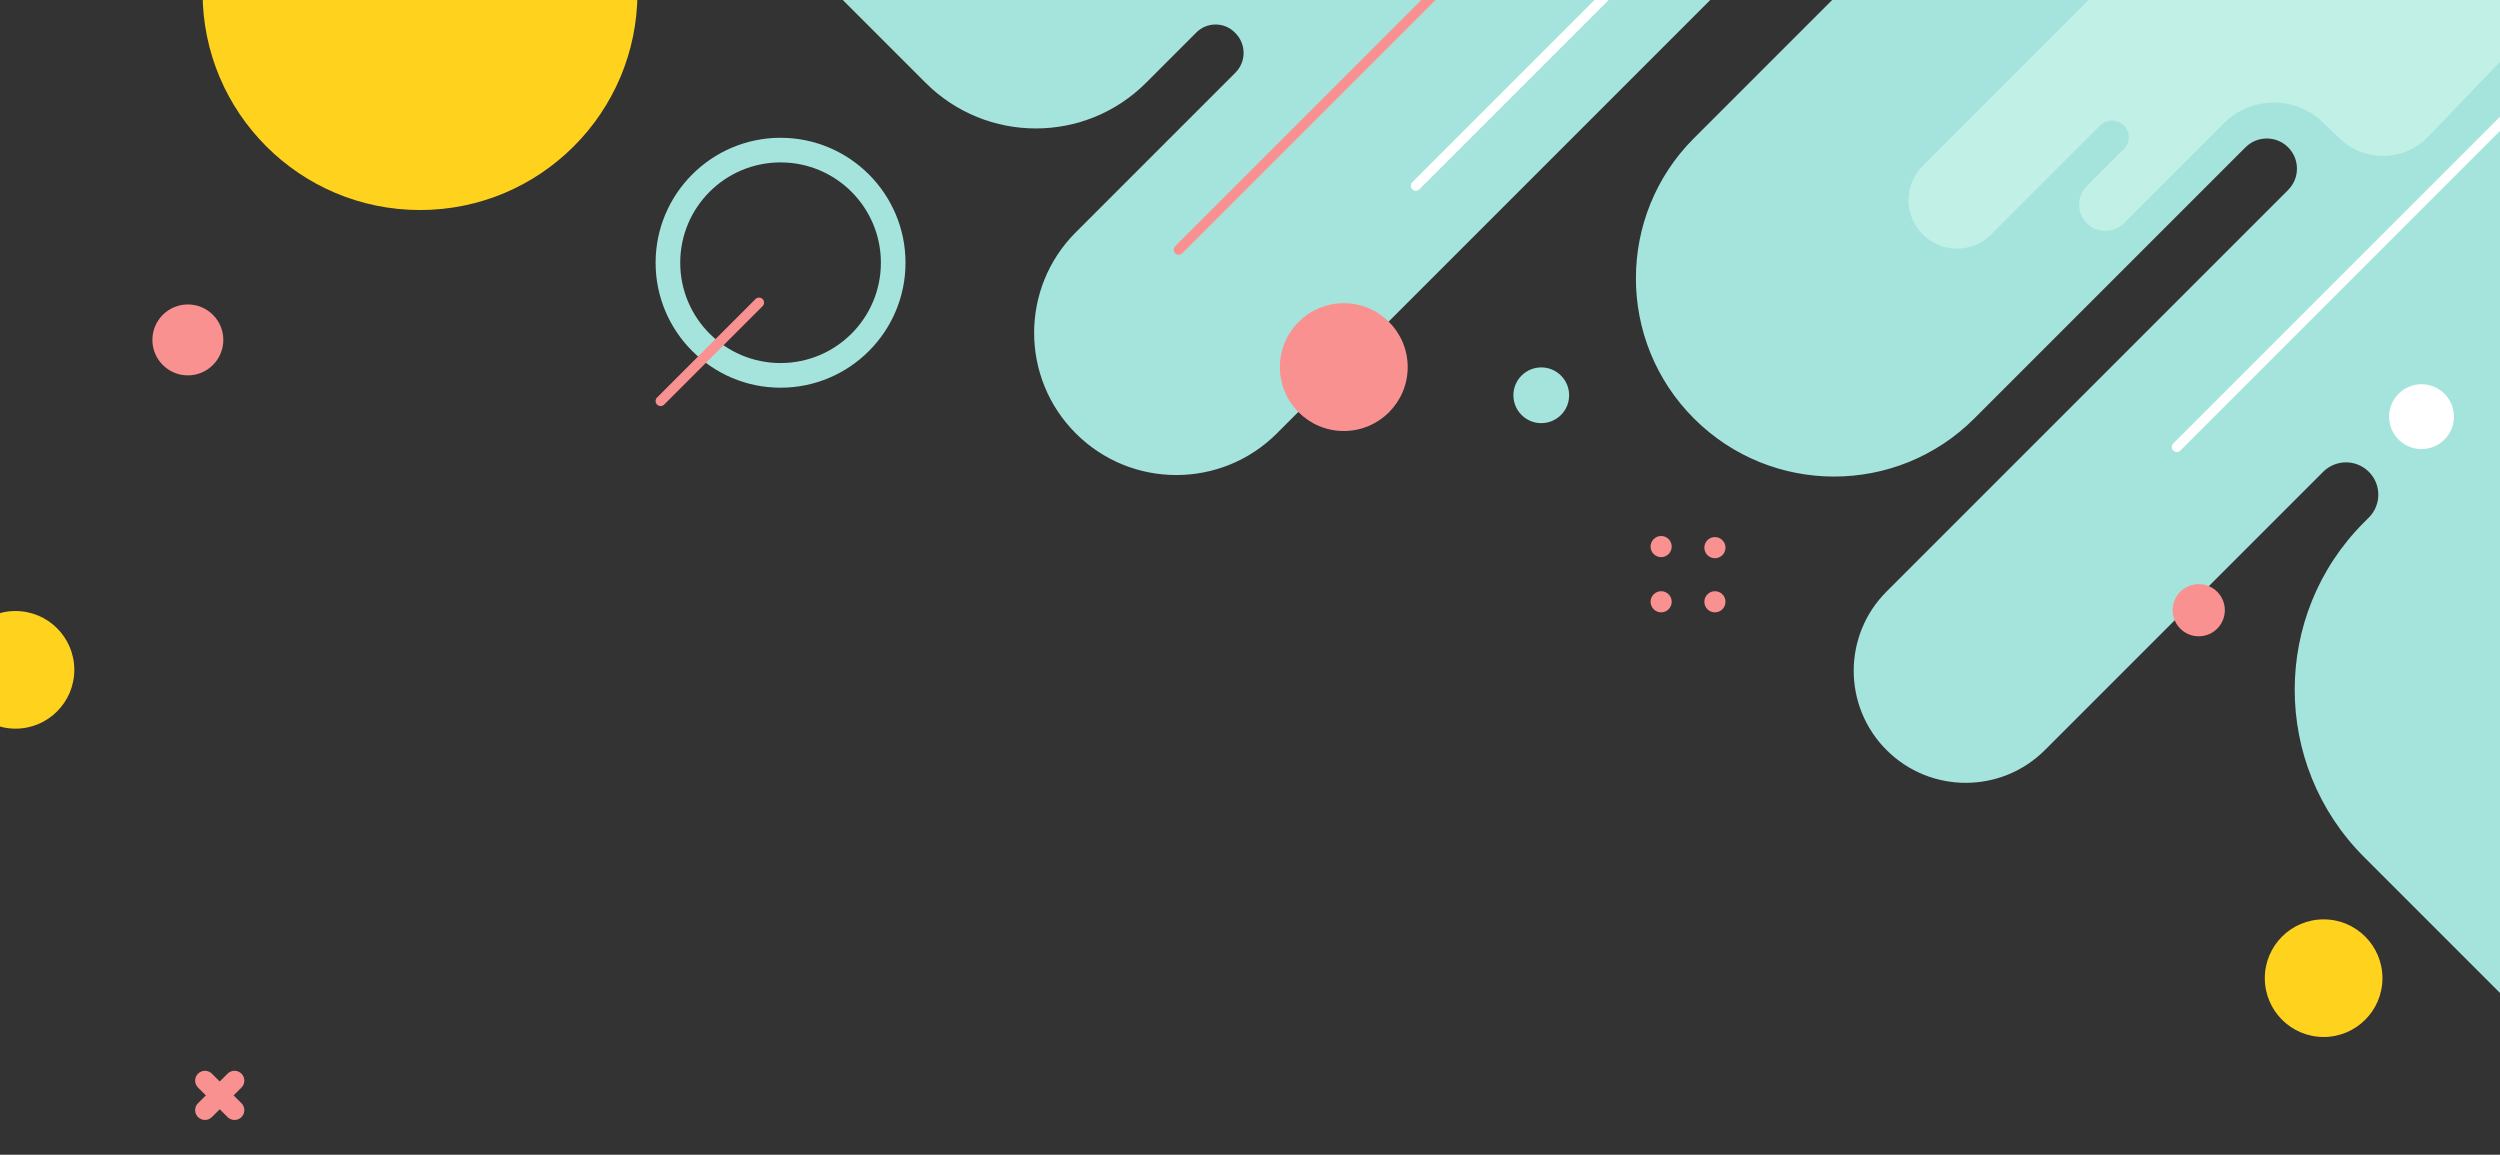 <?xml version="1.0" encoding="UTF-8" standalone="no"?>
<!-- Created with Inkscape (http://www.inkscape.org/) -->

<svg
   width="210mm"
   height="97mm"
   viewBox="0 0 210 97"
   version="1.1"
   id="svg473"
   inkscape:version="1.2.1 (9c6d41e410, 2022-07-14)"
   sodipodi:docname="background_banner.svg"
   xmlns:inkscape="http://www.inkscape.org/namespaces/inkscape"
   xmlns:sodipodi="http://sodipodi.sourceforge.net/DTD/sodipodi-0.dtd"
   xmlns="http://www.w3.org/2000/svg"
   xmlns:svg="http://www.w3.org/2000/svg">
  <rect x="0" y="0" width="210" height="97" fill="#333333" stroke="none"/>
  <sodipodi:namedview
     id="namedview475"
     pagecolor="#ffffff"
     bordercolor="#000000"
     borderopacity="0.25"
     inkscape:showpageshadow="2"
     inkscape:pageopacity="0.0"
     inkscape:pagecheckerboard="0"
     inkscape:deskcolor="#d1d1d1"
     inkscape:document-units="mm"
     showgrid="false"
     inkscape:zoom="0.914906"
     inkscape:cx="378.18093"
     inkscape:cy="468.35412"
     inkscape:window-width="1276"
     inkscape:window-height="1321"
     inkscape:window-x="1271"
     inkscape:window-y="0"
     inkscape:window-maximized="0"
     inkscape:current-layer="layer1" />
  <defs
     id="defs470" />
  <g
     inkscape:label="Calque 1"
     inkscape:groupmode="layer"
     id="layer1">
    <path
       d="m 70.373,-0.422 7.376,7.376 c 5.114,5.114 13.406,5.114 18.52,-7.967e-4 l 4.225,-4.226 c 0.892,-0.892 2.338,-0.892 3.229,0 l 0.042,0.042 c 0.927,0.927 0.929,2.417 0.009,3.335 C 102.359,7.521 92.569,17.31 90.366,19.512 c -4.665,4.665 -4.665,12.228 -2.79e-4,16.893 4.665,4.665 12.228,4.665 16.892,0 l 40.922,-40.922 9.01,1.228 -14.897,14.897 c -6.502,6.502 -6.502,17.045 0,23.547 6.502,6.502 17.045,6.502 23.547,0 l 22.779,-22.779 c 0.99,-0.989 2.594,-0.989 3.583,0 0.99,0.99 0.99,2.594 0,3.583 l -33.734,33.734 c -3.675,3.675 -3.675,9.634 0,13.309 3.675,3.675 9.634,3.675 13.309,0 l 23.368,-23.368 c 1.06,-1.06 2.779,-1.06 3.839,0 1.06,1.06 1.06,2.779 0,3.839 l -0.409,0.409 c -7.76,7.761 -7.76,20.343 0,28.104 l 17.43,17.429 V -11.674"
       style="display:inline;fill:#a5e4dc;fill-opacity:1;fill-rule:nonzero;stroke:none;stroke-width:0.281"
       id="path29" />
    <path
       d="m 186.886,51.257 c 0,1.211 -0.981,2.192 -2.192,2.192 -1.211,0 -2.192,-0.981 -2.192,-2.192 0,-1.211 0.981,-2.192 2.192,-2.192 1.211,0 2.192,0.981 2.192,2.192"
       style="display:inline;fill:#fa9191;fill-opacity:1;fill-rule:nonzero;stroke:none;stroke-width:0.281"
       id="path205" />
    <path
       d="M 182.857,37.545 218.631,1.77"
       style="display:inline;fill:none;stroke:#ffffff;stroke-width:0.844;stroke-linecap:round;stroke-linejoin:miter;stroke-miterlimit:10;stroke-dasharray:none;stroke-opacity:1"
       id="path209" />
    <path
       d="M 118.929,15.605 137.66,-3.127"
       style="display:inline;fill:none;stroke:#ffffff;stroke-width:0.844;stroke-linecap:round;stroke-linejoin:miter;stroke-miterlimit:10;stroke-dasharray:none;stroke-opacity:1"
       id="path213" />
    <path
       d="m 131.807,33.203 c 0,1.293 -1.048,2.341 -2.341,2.341 -1.293,0 -2.341,-1.048 -2.341,-2.341 0,-1.293 1.048,-2.341 2.341,-2.341 1.293,0 2.341,1.048 2.341,2.341"
       style="display:inline;fill:#a5e4dc;fill-opacity:1;fill-rule:nonzero;stroke:none;stroke-width:0.281"
       id="path233" />
    <path
       d="m 206.131,34.999 c 0,1.505 -1.22,2.724 -2.724,2.724 -1.505,0 -2.724,-1.22 -2.724,-2.724 0,-1.505 1.219,-2.724 2.724,-2.724 1.505,0 2.724,1.22 2.724,2.724"
       style="display:inline;fill:#ffffff;fill-opacity:1;fill-rule:nonzero;stroke:none;stroke-width:0.327"
       id="path237" />
    <path
       d="m 178.64,-3.193 -17.129,17.129 c -1.59,1.59 -1.59,4.167 0,5.757 1.59,1.59 4.167,1.59 5.757,0 l 9.154,-9.154 c 0.547,-0.547 1.435,-0.547 1.982,0 0.547,0.547 0.547,1.435 0,1.982 l -3.114,3.114 c -0.86,0.86 -0.86,2.255 0,3.114 0.86,0.86 2.255,0.86 3.114,0 l 8.393,-8.393 c 1.882,-1.882 4.712,-2.239 6.954,-1.071 0.524,0.274 1.017,0.631 1.457,1.071 l 0.23,0.23 16.327,-16.327 c 0,0 -33.125,2.359 -33.125,2.548"
       style="display:inline;fill:#c0f0e6;fill-opacity:1;fill-rule:nonzero;stroke:none;stroke-width:0.281"
       id="path253" />
    <path
       d="M 131.974,-11.981 99.012,20.981"
       style="display:inline;fill:none;stroke:#fa9191;stroke-width:0.844;stroke-linecap:round;stroke-linejoin:miter;stroke-miterlimit:10;stroke-dasharray:none;stroke-opacity:1"
       id="path265" />
    <path
       d="m 196.501,11.609 -1.292,-1.254 c 0,0 13.858,-15.676 14.184,-16.001 0.325,-0.325 9.984,1.052 9.984,1.052 L 203.979,11.474 c -2.023,2.111 -5.379,2.172 -7.478,0.136"
       style="display:inline;fill:#c0f0e6;fill-opacity:1;fill-rule:nonzero;stroke:none;stroke-width:0.281"
       id="path277" />
    <path
       d="m 53.546,-0.622 c 0,10.087 -8.177,18.264 -18.264,18.264 -10.087,0 -18.264,-8.177 -18.264,-18.264 0,-10.087 8.177,-18.264 18.264,-18.264 10.087,0 18.264,8.177 18.264,18.264"
       style="display:inline;fill:#ffd31d;fill-opacity:1;fill-rule:nonzero;stroke:none;stroke-width:0.281"
       id="path33" />
    <path
       d="m 65.568,30.496 c -4.656,0 -8.429,-3.773 -8.429,-8.427 0,-4.654 3.773,-8.427 8.429,-8.427 4.654,0 8.427,3.773 8.427,8.427 0,4.654 -3.773,8.427 -8.427,8.427 m 0,-18.922 c -5.787,0 -10.497,4.708 -10.497,10.496 0,5.787 4.71,10.497 10.497,10.497 5.787,0 10.495,-4.71 10.495,-10.497 0,-5.788 -4.708,-10.496 -10.495,-10.496"
       style="display:inline;fill:#a5e4dc;fill-opacity:1;fill-rule:nonzero;stroke:none;stroke-width:0.281"
       id="path41" />
    <path
       d="m 200.125,82.167 c 0,2.728 -2.212,4.94 -4.94,4.94 -2.729,0 -4.941,-2.212 -4.941,-4.94 0,-2.728 2.212,-4.94 4.941,-4.94 2.728,0 4.94,2.212 4.94,4.94"
       style="display:inline;fill:#ffd31d;fill-opacity:1;fill-rule:nonzero;stroke:none;stroke-width:0.281"
       id="path45" />
    <path
       d="m 6.242,56.266 c 0,2.728 -2.212,4.941 -4.94,4.941 -2.729,0 -4.941,-2.212 -4.941,-4.941 0,-2.728 2.212,-4.94 4.941,-4.94 2.728,0 4.94,2.212 4.94,4.94"
       style="display:inline;fill:#ffd31d;fill-opacity:1;fill-rule:nonzero;stroke:none;stroke-width:0.281"
       id="path57" />
    <path
       d="m 16.634,90.188 v 0 c 0.322,-0.322 0.844,-0.322 1.166,0 l 2.482,2.482 c 0.322,0.322 0.322,0.844 0,1.166 -0.322,0.322 -0.844,0.322 -1.166,0 l -2.482,-2.481 c -0.322,-0.322 -0.322,-0.844 0,-1.166"
       style="display:inline;fill:#fa9191;fill-opacity:1;fill-rule:nonzero;stroke:none;stroke-width:0.281"
       id="path73" />
    <path
       d="m 63.759,25.42 -8.267,8.267"
       style="display:inline;fill:#ffb2a6;fill-opacity:1;stroke:#fa9191;stroke-width:0.844;stroke-linecap:round;stroke-linejoin:miter;stroke-miterlimit:10;stroke-dasharray:none;stroke-opacity:1"
       id="path269" />
    <path
       d="m 20.282,90.188 v 0 c 0.322,0.322 0.322,0.844 0,1.166 l -2.482,2.481 c -0.322,0.322 -0.844,0.322 -1.166,0 -0.322,-0.322 -0.322,-0.844 0,-1.166 l 2.482,-2.482 c 0.322,-0.322 0.844,-0.322 1.166,0"
       style="display:inline;fill:#fa9191;fill-opacity:1;fill-rule:nonzero;stroke:none;stroke-width:0.281"
       id="path77" />
    <path
       d="m 118.246,30.836 c 0,2.965 -2.403,5.368 -5.368,5.368 -2.964,0 -5.368,-2.403 -5.368,-5.368 0,-2.965 2.403,-5.368 5.368,-5.368 2.965,0 5.368,2.403 5.368,5.368"
       style="display:inline;fill:#fa9191;fill-opacity:1;fill-rule:nonzero;stroke:none;stroke-width:0.281"
       id="path81" />
    <path
       d="m 18.759,28.552 c 0,1.646 -1.334,2.979 -2.979,2.979 -1.645,0 -2.979,-1.334 -2.979,-2.979 0,-1.645 1.334,-2.979 2.979,-2.979 1.645,0 2.979,1.334 2.979,2.979"
       style="display:inline;fill:#fa9191;fill-opacity:1;fill-rule:nonzero;stroke:none;stroke-width:0.281"
       id="path85" />
    <path
       d="m 140.423,45.912 c 0,0.49 -0.397,0.888 -0.887,0.888 -0.49,0 -0.888,-0.397 -0.888,-0.888 0,-0.49 0.398,-0.888 0.888,-0.888 0.49,0 0.887,0.397 0.887,0.888"
       style="display:inline;fill:#fa9191;fill-opacity:1;fill-rule:nonzero;stroke:none;stroke-width:0.281"
       id="path89" />
    <path
       d="m 140.423,50.55 c 0,0.49 -0.397,0.888 -0.887,0.888 -0.49,0 -0.888,-0.397 -0.888,-0.888 0,-0.49 0.398,-0.888 0.888,-0.888 0.49,0 0.887,0.397 0.887,0.888"
       style="display:inline;fill:#fa9191;fill-opacity:1;fill-rule:nonzero;stroke:none;stroke-width:0.281"
       id="path93" />
    <path
       d="m 144.941,46.002 c 0,0.49 -0.397,0.888 -0.888,0.888 -0.49,0 -0.888,-0.397 -0.888,-0.888 0,-0.49 0.398,-0.888 0.888,-0.888 0.49,0 0.888,0.397 0.888,0.888"
       style="display:inline;fill:#fa9191;fill-opacity:1;fill-rule:nonzero;stroke:none;stroke-width:0.281"
       id="path97" />
    <path
       d="m 144.941,50.55 c 0,0.49 -0.397,0.888 -0.888,0.888 -0.49,0 -0.888,-0.397 -0.888,-0.888 0,-0.49 0.398,-0.888 0.888,-0.888 0.49,0 0.888,0.397 0.888,0.888"
       style="display:inline;fill:#fa9191;fill-opacity:1;fill-rule:nonzero;stroke:none;stroke-width:0.281"
       id="path101" />
  </g>
</svg>
